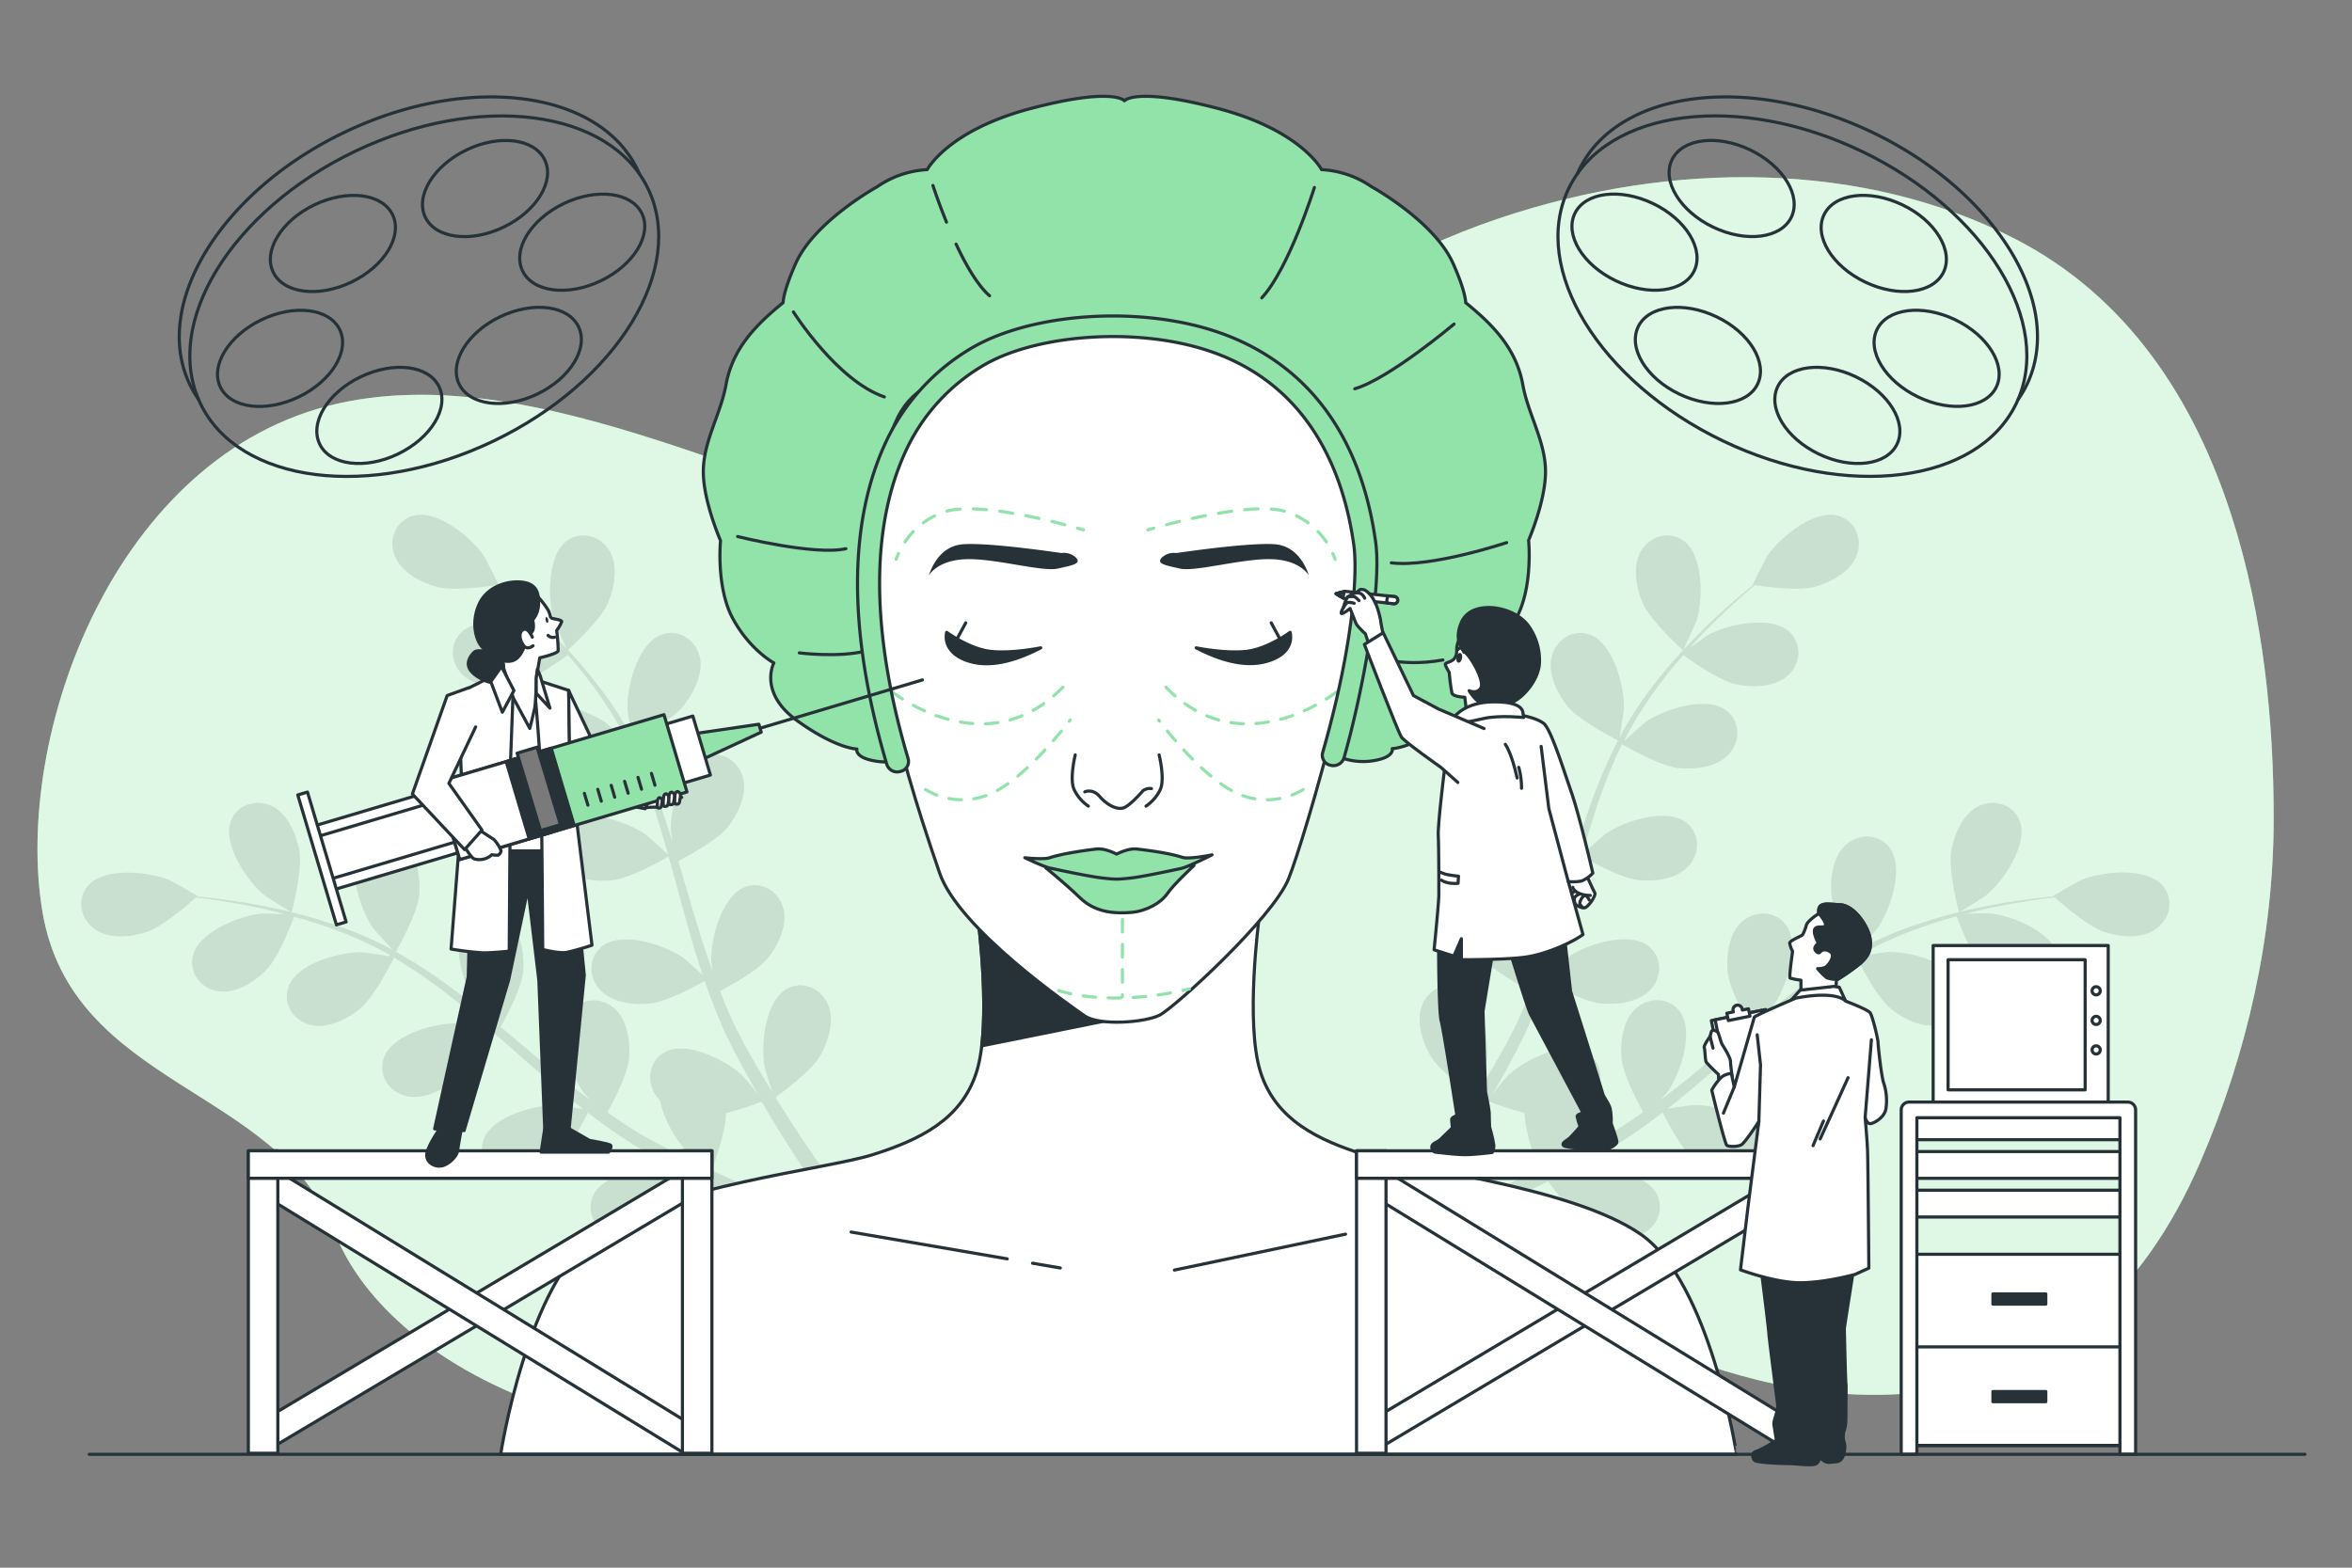 <svg xmlns="http://www.w3.org/2000/svg" viewBox="0 0 750 500"><rect x="0" y="0" width="750" height="500" fill="#808080" stroke="none"/><g id="background-simple"><path d="M711.76,165.07c-12-37.75-33.54-70.66-69.44-89-48-24.58-108.71-25.19-164.54-6.35-31.84,10.75-61.24,28.81-89.93,47.21-25.51,16.36-55.46,41.35-85,46.64-39.92,7.15-124-50.85-195.17-34.85s-103.5,106-94.16,162,75.35,56,93.06,102,98.37,85,207.93,59,166.61-41,219.73-20,129.31,27,167.35-61c15.22-35.23,23.36-72.61,23.43-109C725.11,229.73,721.57,195.8,711.76,165.07Z" style="fill:#92E3A9"></path><path d="M711.76,165.07c-12-37.75-33.54-70.66-69.44-89-48-24.58-108.71-25.19-164.54-6.35-31.84,10.75-61.24,28.81-89.93,47.21-25.51,16.36-55.46,41.35-85,46.64-39.92,7.15-124-50.85-195.17-34.85s-103.5,106-94.16,162,75.35,56,93.06,102,98.37,85,207.93,59,166.61-41,219.73-20,129.31,27,167.35-61c15.22-35.23,23.36-72.61,23.43-109C725.11,229.73,721.57,195.8,711.76,165.07Z" style="fill:#fff;opacity:0.7"></path></g><g id="Plants"><g style="opacity:0.1"><path d="M624.68,290.94c0,.14,8.18-5,8.65-5.42,5.51-4.46,13.54-16.31,10.68-23.72-2.06-5.34-8.31-7.08-13.2-4.6s-7.64,8.91-8.57,14.12C621.14,277.44,624.68,290.92,624.68,290.94Z"></path><path d="M523.86,192.39c2.46,5.71,12.85,15,12.85,15s4-8.71,4.24-9.3c2.13-6.75,2.29-21.07-4.18-25.67-4.66-3.32-10.84-1.33-13.55,3.44S521.76,187.52,523.86,192.39Z"></path><path d="M499.79,225.15c3.72,4.66,15.27,10.53,16.19,11a166.78,166.78,0,0,0-8.75,20.39c-1.46,4.06-2.8,8.2-4.09,12.36.3-2,.56-3.77.57-4,.28-7.08-3.35-20.94-10.81-23.66-5.37-2-10.8,1.58-12.16,6.9s1.68,11.62,5,15.76,13.1,9.39,15.69,10.73c-.48,1.61-1,3.2-1.45,4.8-2.27,7.7-4.5,15.39-6.92,22.87-.85,2.63-1.79,5.2-2.71,7.76.27-1.76.48-3.25.49-3.48.28-7.09-3.35-20.94-10.81-23.66-5.37-2-10.8,1.58-12.16,6.9s1.68,11.62,5,15.75S485,314.43,488.06,316c-1,2.6-2.06,5.21-3.17,7.68-.8,1.67-1.45,3.34-2.35,5s-1.7,3.26-2.53,4.87c-1.73,3-3.49,6.17-5.24,9.09-1.21,2-2.39,4-3.58,5.89.87-2.61,2.49-7.76,2.57-8.21,1.35-7-.14-21.2-7.1-25-5-2.75-10.92-.07-13.06,5s-.11,11.74,2.53,16.33c2.91,5.06,13,12.35,14.25,13.26-2,3.2-3.94,6.29-5.83,9.18-6.52,10-12.33,18.08-16.48,23.69l3.93,3.68.36-.51c4.07-5.76,9.78-14.07,16.16-24.33,2-3.24,4.12-6.75,6.24-10.36a105.13,105.13,0,0,0,11.41,3.69c0,6,4.05,16.86,4.58,18.26-3.41,1.58-6.75,3.08-9.92,4.44-11,4.75-20.28,8.29-26.83,10.68l4.31,4c6.36-2.51,14.76-6,24.43-10.41,3.48-1.59,7.16-3.35,10.92-5.2.88,1.25,8.11,11.41,13.14,14.37,4.57,2.67,11.13,4.81,16.31,2.66s7.8-8,5.09-13c-3.77-7-18-8.6-25-7.31-.41.08-4.78,1.4-7.52,2.28,1.53-.76,3-1.48,4.6-2.29,3.11-1.57,6.17-3.22,9.47-5l4.74-2.76c1.6-.89,3.18-2,4.79-3.05,3.68-2.44,7.3-5.09,10.88-7.84,1.38,2.73,6.43,12.33,10.56,15.68s10.27,6.45,15.71,5.11,8.92-6.72,7-12.1c-2.66-7.48-16.48-11.23-23.57-11-.44,0-5.51.74-8.28,1.2,2.14-1.68,4.28-3.33,6.39-5.09,6.09-5.08,12.1-10.41,18.12-15.71,1.84-1.62,3.7-3.21,5.55-4.81.48,1,6.23,12.51,10.85,16.27,4.11,3.34,10.28,6.45,15.72,5.11s8.92-6.72,7-12.11c-2.66-7.47-16.49-11.22-23.57-11-.53,0-7.82,1.07-9.66,1.43,4.07-3.53,8.17-7,12.35-10.27A166.29,166.29,0,0,1,592,305.27c.22.45,6.16,12.53,10.9,16.37,4.11,3.34,10.27,6.45,15.72,5.11s8.92-6.71,7-12.1c-2.67-7.48-16.49-11.22-23.57-11-.47,0-6,.82-8.65,1.26-.09-.23-.07-.19-.16-.43A121.59,121.59,0,0,1,613,295.63c3.73-1.35,7.37-2.43,10.94-3.39.88,2.36,5,13.11,8.88,17,3.72,3.77,9.51,7.54,15.06,6.81s9.61-5.7,8.29-11.26c-1.82-7.73-15.15-13-22.22-13.53-.38,0-4.32.09-7.19.22,1.62-.41,3.28-.87,4.83-1.23,5.85-1.39,11.28-2.29,16.1-3.06,2.75-.41,5.23-.73,7.57-1,2.07,1.87,10.5,9.3,15.66,11s11.91,2.31,16.51-.9,5.9-9.48,2.16-13.82c-5.18-6-19.42-4.52-25.95-1.76-.57.24-9,5-8.86,5.08l.13.11c-2.25.22-4.66.48-7.29.81-4.85.66-10.32,1.45-16.21,2.71a168.49,168.49,0,0,0-18.83,5,122.76,122.76,0,0,0-20.06,8.5l-.22.13c1.62-1.67,6-6.49,6.28-6.9,4.14-5.75,8.75-19.31,4-25.7-3.4-4.6-9.89-4.64-14-.95s-5,10.62-4.54,15.89c.53,5.95,6.93,17.21,7.44,18.1A167.46,167.46,0,0,0,573,315.65c-3.46,2.58-6.86,5.29-10.23,8.05,1.35-1.49,2.55-2.83,2.7-3,4.13-5.76,8.75-19.31,4-25.7-3.39-4.6-9.88-4.64-14-1s-5,10.61-4.54,15.88,5.74,15.07,7.17,17.62l-3.86,3.2c-6.14,5.17-12.24,10.35-18.38,15.25-2.17,1.73-4.36,3.35-6.55,5,1.2-1.32,2.2-2.45,2.33-2.63,4.14-5.76,8.75-19.31,4-25.7-3.4-4.6-9.88-4.64-14-.95s-5,10.61-4.54,15.88c.46,5.11,5.23,14.12,6.91,17.16-2.29,1.6-4.59,3.21-6.88,4.66-1.59.95-3,2-4.7,2.85l-4.8,2.66c-3.11,1.58-6.31,3.23-9.38,4.69-2.13,1-4.18,2-6.24,2.94,2.17-1.69,6.36-5.1,6.68-5.43a36.52,36.52,0,0,0,8.55-16.3,11.29,11.29,0,0,0,1.33-1.6c3.06-4.55,2.1-11-3-13.67-7-3.75-19.75,2.76-24.85,7.68-.3.29-3.22,3.8-5,6.05.86-1.48,1.71-2.91,2.58-4.45,1.73-3,3.37-6.1,5.14-9.4l2.43-4.92c.84-1.62,1.53-3.44,2.31-5.18,1.73-4.07,3.28-8.27,4.75-12.54,2.65,1.51,12.16,6.73,17.45,7.25s12.13-.29,15.93-4.41,3.74-10.52-.84-13.95c-6.35-4.77-19.94-.27-25.73,3.82-.36.26-4.19,3.66-6.25,5.57.86-2.58,1.74-5.14,2.53-7.77,2.28-7.6,4.35-15.36,6.45-23.1.64-2.37,1.31-4.72,2-7.08.94.55,12.11,7,18,7.59,5.26.51,12.12-.29,15.92-4.41s3.74-10.52-.83-14c-6.35-4.76-20-.26-25.74,3.83-.43.3-5.93,5.21-7.26,6.52,1.45-5.19,2.95-10.35,4.63-15.38a165.42,165.42,0,0,1,8-19.91c.43.26,12.05,7,18.13,7.65,5.27.51,12.12-.29,15.92-4.41s3.74-10.53-.83-14c-6.35-4.77-20-.27-25.73,3.82-.39.27-4.58,4-6.53,5.83L518,236a121.14,121.14,0,0,1,11.54-18.24c2.37-3.18,4.81-6.09,7.25-8.86,2,1.49,11.41,8.18,16.82,9.32,5.18,1.09,12.08,1,16.31-2.64s4.87-10.05.7-14c-5.78-5.44-19.79-2.46-26,1-.34.19-3.56,2.47-5.88,4.16,1.12-1.24,2.25-2.54,3.35-3.7,4.11-4.38,8.14-8.13,11.74-11.43,2.06-1.85,4-3.49,5.76-5,2.76.42,13.89,2,19.12.51s11.2-4.64,13.26-9.85-.3-11.17-5.81-12.72c-7.64-2.16-18.69,6.94-22.62,12.84-.34.51-4.73,9.1-4.59,9.13l.17,0c-1.76,1.42-3.62,3-5.63,4.7-3.68,3.22-7.8,6.9-12,11.2a167,167,0,0,0-13,14.53,123.2,123.2,0,0,0-12,18.15l-.11.24c.42-2.29,1.41-8.72,1.43-9.22.28-7.09-3.35-20.94-10.81-23.66-5.37-2-10.8,1.58-12.16,6.9S496.48,221,499.79,225.15Z"></path><path d="M523.86,192.39c2.46,5.71,12.85,15,12.85,15s4-8.71,4.24-9.3c2.13-6.75,2.29-21.07-4.18-25.67-4.66-3.32-10.84-1.33-13.55,3.44S521.76,187.52,523.86,192.39Z" style="opacity:0.3"></path><path d="M624.68,290.94c0,.14,8.18-5,8.65-5.42,5.51-4.46,13.54-16.31,10.68-23.72-2.06-5.34-8.31-7.08-13.2-4.6s-7.64,8.91-8.57,14.12C621.14,277.44,624.68,290.92,624.68,290.94Z" style="opacity:0.3"></path><path d="M499.79,225.15c3.72,4.66,15.27,10.53,16.19,11a166.78,166.78,0,0,0-8.75,20.39c-1.46,4.06-2.8,8.2-4.09,12.36.3-2,.56-3.77.57-4,.28-7.08-3.35-20.94-10.81-23.66-5.37-2-10.8,1.58-12.16,6.9s1.68,11.62,5,15.76,13.1,9.39,15.69,10.73c-.48,1.61-1,3.2-1.45,4.8-2.27,7.7-4.5,15.39-6.92,22.87-.85,2.63-1.79,5.2-2.71,7.76.27-1.76.48-3.25.49-3.48.28-7.09-3.35-20.94-10.81-23.66-5.37-2-10.8,1.58-12.16,6.9s1.68,11.62,5,15.75S485,314.43,488.06,316c-1,2.6-2.06,5.21-3.17,7.68-.8,1.67-1.45,3.34-2.35,5s-1.7,3.26-2.53,4.87c-1.73,3-3.49,6.17-5.24,9.09-1.21,2-2.39,4-3.58,5.89.87-2.61,2.49-7.76,2.57-8.21,1.35-7-.14-21.2-7.1-25-5-2.75-10.92-.07-13.06,5s-.11,11.74,2.53,16.33c2.91,5.06,13,12.35,14.25,13.26-2,3.2-3.94,6.29-5.83,9.18-6.52,10-12.33,18.08-16.48,23.69l3.93,3.68.36-.51c4.07-5.76,9.78-14.07,16.16-24.33,2-3.24,4.12-6.75,6.24-10.36a105.13,105.13,0,0,0,11.41,3.69c0,6,4.05,16.86,4.58,18.26-3.41,1.58-6.75,3.08-9.92,4.44-11,4.75-20.28,8.29-26.83,10.68l4.31,4c6.36-2.51,14.76-6,24.43-10.41,3.48-1.59,7.16-3.35,10.92-5.2.88,1.25,8.11,11.41,13.14,14.37,4.57,2.67,11.13,4.81,16.31,2.66s7.8-8,5.09-13c-3.77-7-18-8.6-25-7.31-.41.08-4.78,1.4-7.52,2.28,1.53-.76,3-1.48,4.6-2.29,3.11-1.57,6.17-3.22,9.47-5l4.74-2.76c1.6-.89,3.18-2,4.79-3.05,3.68-2.44,7.3-5.09,10.88-7.84,1.38,2.73,6.43,12.33,10.56,15.68s10.27,6.45,15.71,5.11,8.92-6.72,7-12.1c-2.66-7.48-16.48-11.23-23.57-11-.44,0-5.51.74-8.28,1.2,2.14-1.68,4.28-3.33,6.39-5.09,6.09-5.08,12.1-10.41,18.12-15.71,1.84-1.62,3.7-3.21,5.55-4.81.48,1,6.23,12.51,10.85,16.27,4.11,3.34,10.28,6.45,15.72,5.11s8.92-6.72,7-12.11c-2.66-7.47-16.49-11.22-23.57-11-.53,0-7.82,1.07-9.66,1.43,4.07-3.53,8.17-7,12.35-10.27A166.29,166.29,0,0,1,592,305.27c.22.45,6.16,12.53,10.9,16.37,4.11,3.34,10.27,6.45,15.72,5.11s8.92-6.71,7-12.1c-2.67-7.48-16.49-11.22-23.57-11-.47,0-6,.82-8.65,1.26-.09-.23-.07-.19-.16-.43A121.59,121.59,0,0,1,613,295.63c3.73-1.35,7.37-2.43,10.94-3.39.88,2.36,5,13.11,8.88,17,3.72,3.77,9.51,7.54,15.06,6.81s9.61-5.7,8.29-11.26c-1.82-7.73-15.15-13-22.22-13.53-.38,0-4.32.09-7.19.22,1.62-.41,3.28-.87,4.83-1.23,5.85-1.39,11.28-2.29,16.1-3.06,2.75-.41,5.23-.73,7.57-1,2.07,1.87,10.5,9.3,15.66,11s11.91,2.31,16.51-.9,5.9-9.48,2.16-13.82c-5.18-6-19.42-4.52-25.95-1.76-.57.24-9,5-8.86,5.08l.13.11c-2.25.22-4.66.48-7.29.81-4.85.66-10.32,1.45-16.21,2.71a168.49,168.49,0,0,0-18.83,5,122.76,122.76,0,0,0-20.06,8.5l-.22.13c1.62-1.67,6-6.49,6.28-6.9,4.14-5.75,8.75-19.31,4-25.7-3.4-4.6-9.89-4.64-14-.95s-5,10.62-4.54,15.89c.53,5.95,6.93,17.21,7.44,18.1A167.46,167.46,0,0,0,573,315.65c-3.46,2.58-6.86,5.29-10.23,8.05,1.35-1.49,2.55-2.83,2.7-3,4.13-5.76,8.75-19.31,4-25.7-3.39-4.6-9.88-4.64-14-1s-5,10.61-4.54,15.88,5.74,15.07,7.17,17.62l-3.86,3.2c-6.14,5.17-12.24,10.35-18.38,15.25-2.17,1.73-4.36,3.35-6.55,5,1.2-1.32,2.2-2.45,2.33-2.63,4.14-5.76,8.75-19.31,4-25.7-3.4-4.6-9.88-4.64-14-.95s-5,10.61-4.54,15.88c.46,5.11,5.23,14.12,6.91,17.16-2.29,1.6-4.59,3.21-6.88,4.66-1.59.95-3,2-4.7,2.85l-4.8,2.66c-3.11,1.58-6.31,3.23-9.38,4.69-2.13,1-4.18,2-6.24,2.94,2.17-1.69,6.36-5.1,6.68-5.43a36.52,36.52,0,0,0,8.55-16.3,11.29,11.29,0,0,0,1.33-1.6c3.06-4.55,2.1-11-3-13.67-7-3.75-19.75,2.76-24.85,7.68-.3.29-3.22,3.8-5,6.05.86-1.48,1.71-2.91,2.58-4.45,1.73-3,3.37-6.1,5.14-9.4l2.43-4.92c.84-1.62,1.53-3.44,2.31-5.18,1.73-4.07,3.28-8.27,4.75-12.54,2.65,1.51,12.16,6.73,17.45,7.25s12.13-.29,15.93-4.41,3.74-10.52-.84-13.95c-6.35-4.77-19.94-.27-25.73,3.82-.36.26-4.19,3.66-6.25,5.57.86-2.58,1.74-5.14,2.53-7.77,2.28-7.6,4.35-15.36,6.45-23.1.64-2.37,1.31-4.72,2-7.08.94.55,12.11,7,18,7.59,5.26.51,12.12-.29,15.92-4.41s3.74-10.52-.83-14c-6.35-4.76-20-.26-25.74,3.83-.43.3-5.93,5.21-7.26,6.52,1.45-5.19,2.95-10.35,4.63-15.38a165.42,165.42,0,0,1,8-19.91c.43.26,12.05,7,18.13,7.65,5.27.51,12.12-.29,15.92-4.41s3.74-10.53-.83-14c-6.35-4.77-20-.27-25.73,3.82-.39.27-4.58,4-6.53,5.83L518,236a121.14,121.14,0,0,1,11.54-18.24c2.37-3.18,4.81-6.09,7.25-8.86,2,1.49,11.41,8.18,16.82,9.32,5.18,1.09,12.08,1,16.31-2.64s4.87-10.05.7-14c-5.78-5.44-19.79-2.46-26,1-.34.19-3.56,2.47-5.88,4.16,1.12-1.24,2.25-2.54,3.35-3.7,4.11-4.38,8.14-8.13,11.74-11.43,2.06-1.85,4-3.49,5.76-5,2.76.42,13.89,2,19.12.51s11.2-4.64,13.26-9.85-.3-11.17-5.81-12.72c-7.64-2.16-18.69,6.94-22.62,12.84-.34.51-4.73,9.1-4.59,9.13l.17,0c-1.76,1.42-3.62,3-5.63,4.7-3.68,3.22-7.8,6.9-12,11.2a167,167,0,0,0-13,14.53,123.2,123.2,0,0,0-12,18.15l-.11.24c.42-2.29,1.41-8.72,1.43-9.22.28-7.09-3.35-20.94-10.81-23.66-5.37-2-10.8,1.58-12.16,6.9S496.48,221,499.79,225.15Z" style="opacity:0.3"></path></g><g style="opacity:0.1"><path d="M93,290.94c0,.14-8.18-5-8.65-5.42-5.51-4.46-13.54-16.31-10.68-23.72,2.06-5.34,8.31-7.08,13.2-4.6s7.64,8.91,8.57,14.12C96.53,277.44,93,290.92,93,290.94Z"></path><path d="M193.81,192.39c-2.46,5.71-12.85,15-12.85,15s-4.05-8.71-4.24-9.3c-2.13-6.75-2.29-21.07,4.18-25.67,4.66-3.32,10.84-1.33,13.55,3.44S195.91,187.52,193.81,192.39Z"></path><path d="M217.88,225.15c-3.73,4.66-15.27,10.53-16.19,11a166.78,166.78,0,0,1,8.75,20.39c1.46,4.06,2.8,8.2,4.09,12.36-.3-2-.56-3.77-.57-4-.28-7.08,3.35-20.94,10.81-23.66,5.37-2,10.8,1.58,12.16,6.9s-1.68,11.62-5,15.76-13.1,9.39-15.69,10.73c.48,1.61,1,3.2,1.45,4.8,2.27,7.7,4.5,15.39,6.92,22.87.85,2.63,1.79,5.2,2.71,7.76-.27-1.76-.48-3.25-.49-3.48-.28-7.09,3.35-20.94,10.81-23.66,5.37-2,10.8,1.58,12.16,6.9s-1.68,11.62-5,15.75-12.15,8.89-15.23,10.5c1,2.6,2.06,5.21,3.17,7.68.8,1.67,1.45,3.34,2.35,5s1.7,3.26,2.53,4.87c1.73,3,3.49,6.17,5.24,9.09,1.21,2,2.39,4,3.58,5.89-.88-2.61-2.49-7.76-2.57-8.21-1.35-7,.14-21.2,7.1-25,5-2.75,10.92-.07,13.06,5s.11,11.74-2.53,16.33c-2.91,5.06-13,12.35-14.25,13.26,2,3.2,3.94,6.29,5.83,9.18,6.52,10,12.33,18.08,16.48,23.69l-3.93,3.68-.36-.51c-4.07-5.76-9.78-14.07-16.16-24.33-2-3.24-4.12-6.75-6.24-10.36a105.13,105.13,0,0,1-11.41,3.69c0,6-4.05,16.86-4.58,18.26,3.41,1.58,6.75,3.08,9.92,4.44,11,4.75,20.28,8.29,26.83,10.68l-4.31,4c-6.36-2.51-14.76-6-24.43-10.41-3.48-1.59-7.16-3.35-10.92-5.2-.88,1.25-8.11,11.41-13.14,14.37-4.57,2.67-11.13,4.81-16.31,2.66s-7.8-8-5.09-13c3.77-7,18-8.6,25-7.31.41.08,4.78,1.4,7.52,2.28-1.53-.76-3-1.48-4.6-2.29-3.11-1.57-6.17-3.22-9.47-5l-4.74-2.76c-1.6-.89-3.18-2-4.79-3.05-3.68-2.44-7.3-5.09-10.88-7.84-1.38,2.73-6.43,12.33-10.56,15.68s-10.27,6.45-15.71,5.11-8.92-6.72-7-12.1c2.66-7.48,16.48-11.23,23.57-11,.44,0,5.51.74,8.28,1.2-2.14-1.68-4.28-3.33-6.39-5.09-6.09-5.08-12.1-10.41-18.12-15.71-1.84-1.62-3.7-3.21-5.55-4.81-.48,1-6.23,12.51-10.85,16.27-4.11,3.34-10.28,6.45-15.72,5.11s-8.92-6.72-7-12.11c2.66-7.47,16.48-11.22,23.57-11,.53,0,7.82,1.07,9.66,1.43-4.07-3.53-8.17-7-12.35-10.27a166.29,166.29,0,0,0-17.67-12.18c-.22.45-6.16,12.53-10.9,16.37-4.11,3.34-10.27,6.45-15.72,5.11s-8.92-6.71-7-12.1c2.67-7.48,16.49-11.22,23.57-11,.47,0,6,.82,8.65,1.26.09-.23.07-.19.15-.43a121.11,121.11,0,0,0-19.68-8.84c-3.73-1.35-7.37-2.43-10.94-3.39-.88,2.36-5,13.11-8.88,17-3.72,3.77-9.51,7.54-15.06,6.81s-9.61-5.7-8.29-11.26c1.82-7.73,15.15-13,22.22-13.53.38,0,4.32.09,7.19.22-1.62-.41-3.28-.87-4.83-1.23C80.27,288.9,74.84,288,70,287.23c-2.75-.41-5.24-.73-7.57-1-2.07,1.87-10.5,9.3-15.66,11s-11.91,2.31-16.51-.9-5.9-9.48-2.16-13.82c5.18-6,19.42-4.52,26-1.76.57.24,9,5,8.86,5.08l-.13.11c2.25.22,4.66.48,7.29.81,4.85.66,10.32,1.45,16.21,2.71a169.63,169.63,0,0,1,18.83,5,122.76,122.76,0,0,1,20.06,8.5l.22.13c-1.62-1.67-6-6.49-6.28-6.9-4.14-5.75-8.75-19.31-4-25.7,3.4-4.6,9.89-4.64,13.95-.95s5,10.62,4.54,15.89c-.53,5.95-6.93,17.21-7.44,18.1a167.46,167.46,0,0,1,18.55,12.18c3.46,2.58,6.86,5.29,10.23,8.05-1.35-1.49-2.55-2.83-2.7-3-4.13-5.76-8.75-19.31-4-25.7,3.39-4.6,9.88-4.64,13.95-1s5,10.61,4.54,15.88-5.74,15.07-7.17,17.62l3.86,3.2c6.14,5.17,12.24,10.35,18.38,15.25,2.17,1.73,4.36,3.35,6.55,5-1.2-1.32-2.2-2.45-2.33-2.63-4.14-5.76-8.75-19.31-4-25.7,3.4-4.6,9.88-4.64,13.95-.95s5,10.61,4.54,15.88c-.46,5.11-5.23,14.12-6.91,17.16,2.29,1.6,4.58,3.21,6.88,4.66,1.59.95,3.05,2,4.7,2.85l4.8,2.66c3.11,1.58,6.31,3.23,9.38,4.69,2.13,1,4.18,2,6.24,2.94-2.17-1.69-6.36-5.1-6.68-5.43a36.32,36.32,0,0,1-8.55-16.3,11.29,11.29,0,0,1-1.33-1.6c-3.06-4.55-2.1-11,3-13.67,7-3.75,19.75,2.76,24.85,7.68.3.29,3.21,3.8,5,6.05-.86-1.48-1.71-2.91-2.58-4.45-1.73-3-3.37-6.1-5.14-9.4l-2.43-4.92c-.84-1.62-1.53-3.44-2.31-5.18-1.73-4.07-3.28-8.27-4.75-12.54-2.66,1.51-12.16,6.73-17.45,7.25s-12.13-.29-15.93-4.41-3.74-10.52.84-13.95c6.35-4.77,19.94-.27,25.73,3.82.36.26,4.18,3.66,6.25,5.57-.86-2.58-1.74-5.14-2.53-7.77-2.28-7.6-4.35-15.36-6.45-23.1-.64-2.37-1.31-4.72-2-7.08-.93.55-12.1,7-18,7.59-5.27.51-12.12-.29-15.92-4.41s-3.74-10.52.83-14c6.35-4.76,19.95-.26,25.74,3.83.43.3,5.93,5.21,7.26,6.52-1.45-5.19-3-10.35-4.63-15.38a165.42,165.42,0,0,0-8-19.91c-.43.26-12.05,7-18.13,7.65-5.27.51-12.12-.29-15.92-4.41s-3.74-10.53.83-14c6.35-4.77,19.95-.27,25.73,3.82.39.27,4.58,4,6.53,5.83l.36-.28a121.14,121.14,0,0,0-11.54-18.24c-2.37-3.18-4.81-6.09-7.25-8.86-2,1.49-11.41,8.18-16.82,9.32-5.18,1.09-12.08,1-16.31-2.64s-4.87-10.05-.7-14c5.78-5.44,19.79-2.46,26,1,.34.19,3.56,2.47,5.88,4.16-1.12-1.24-2.25-2.54-3.35-3.7-4.11-4.38-8.14-8.13-11.74-11.43-2.06-1.85-4-3.49-5.76-5-2.76.42-13.89,2-19.12.51s-11.2-4.64-13.26-9.85.3-11.17,5.81-12.72c7.64-2.16,18.69,6.94,22.62,12.84.34.51,4.73,9.1,4.58,9.13l-.16,0c1.76,1.42,3.62,3,5.63,4.7,3.67,3.22,7.8,6.9,12,11.2a165.37,165.37,0,0,1,13,14.53,122.45,122.45,0,0,1,12.05,18.15l.11.24c-.42-2.29-1.41-8.72-1.43-9.22-.28-7.09,3.35-20.94,10.81-23.66,5.37-2,10.8,1.58,12.16,6.9S221.19,221,217.88,225.15Z"></path><path d="M193.81,192.39c-2.46,5.71-12.85,15-12.85,15s-4.05-8.71-4.24-9.3c-2.13-6.75-2.29-21.07,4.18-25.67,4.66-3.32,10.84-1.33,13.55,3.44S195.91,187.52,193.81,192.39Z" style="opacity:0.3"></path><path d="M93,290.94c0,.14-8.18-5-8.65-5.42-5.51-4.46-13.54-16.31-10.68-23.72,2.06-5.34,8.31-7.08,13.2-4.6s7.64,8.91,8.57,14.12C96.53,277.44,93,290.92,93,290.94Z" style="opacity:0.3"></path><path d="M217.88,225.15c-3.73,4.66-15.27,10.53-16.19,11a166.78,166.78,0,0,1,8.75,20.39c1.46,4.06,2.8,8.2,4.09,12.36-.3-2-.56-3.77-.57-4-.28-7.08,3.35-20.94,10.81-23.66,5.37-2,10.8,1.58,12.16,6.9s-1.68,11.62-5,15.76-13.1,9.39-15.69,10.73c.48,1.61,1,3.2,1.45,4.8,2.27,7.7,4.5,15.39,6.92,22.87.85,2.63,1.79,5.2,2.71,7.76-.27-1.76-.48-3.25-.49-3.48-.28-7.09,3.35-20.94,10.81-23.66,5.37-2,10.8,1.58,12.16,6.9s-1.68,11.62-5,15.75-12.15,8.89-15.23,10.5c1,2.6,2.06,5.21,3.17,7.68.8,1.67,1.45,3.34,2.35,5s1.7,3.26,2.53,4.87c1.73,3,3.49,6.17,5.24,9.09,1.21,2,2.39,4,3.58,5.89-.88-2.61-2.49-7.76-2.57-8.21-1.35-7,.14-21.2,7.1-25,5-2.75,10.92-.07,13.06,5s.11,11.74-2.53,16.33c-2.91,5.06-13,12.35-14.25,13.26,2,3.2,3.94,6.29,5.83,9.18,6.52,10,12.33,18.08,16.48,23.69l-3.93,3.68-.36-.51c-4.07-5.76-9.78-14.07-16.16-24.33-2-3.24-4.12-6.75-6.24-10.36a105.13,105.13,0,0,1-11.41,3.69c0,6-4.05,16.86-4.58,18.26,3.41,1.58,6.75,3.08,9.92,4.44,11,4.75,20.28,8.29,26.83,10.68l-4.31,4c-6.36-2.51-14.76-6-24.43-10.41-3.48-1.59-7.16-3.35-10.92-5.2-.88,1.25-8.11,11.41-13.14,14.37-4.57,2.67-11.13,4.81-16.31,2.66s-7.8-8-5.09-13c3.77-7,18-8.6,25-7.31.41.08,4.78,1.4,7.52,2.28-1.53-.76-3-1.48-4.6-2.29-3.11-1.57-6.17-3.22-9.47-5l-4.74-2.76c-1.6-.89-3.18-2-4.79-3.05-3.68-2.44-7.3-5.09-10.88-7.84-1.38,2.73-6.43,12.33-10.56,15.68s-10.27,6.45-15.71,5.11-8.92-6.72-7-12.1c2.66-7.48,16.48-11.23,23.57-11,.44,0,5.51.74,8.28,1.2-2.14-1.68-4.28-3.33-6.39-5.09-6.09-5.08-12.1-10.41-18.12-15.71-1.84-1.62-3.7-3.21-5.55-4.81-.48,1-6.23,12.51-10.85,16.27-4.11,3.34-10.28,6.45-15.72,5.11s-8.92-6.72-7-12.11c2.66-7.47,16.48-11.22,23.57-11,.53,0,7.82,1.07,9.66,1.43-4.07-3.53-8.17-7-12.35-10.27a166.29,166.29,0,0,0-17.67-12.18c-.22.45-6.16,12.53-10.9,16.37-4.11,3.34-10.27,6.45-15.72,5.11s-8.92-6.71-7-12.1c2.67-7.48,16.49-11.22,23.57-11,.47,0,6,.82,8.65,1.26.09-.23.07-.19.15-.43a121.11,121.11,0,0,0-19.68-8.84c-3.73-1.35-7.37-2.43-10.94-3.39-.88,2.36-5,13.11-8.88,17-3.72,3.77-9.51,7.54-15.06,6.81s-9.61-5.7-8.29-11.26c1.82-7.73,15.15-13,22.22-13.53.38,0,4.32.09,7.19.22-1.62-.41-3.28-.87-4.83-1.23C80.27,288.9,74.84,288,70,287.23c-2.75-.41-5.24-.73-7.57-1-2.07,1.87-10.5,9.3-15.66,11s-11.91,2.31-16.51-.9-5.9-9.48-2.16-13.82c5.18-6,19.42-4.52,26-1.76.57.24,9,5,8.86,5.08l-.13.11c2.25.22,4.66.48,7.29.81,4.85.66,10.32,1.45,16.21,2.71a169.63,169.63,0,0,1,18.83,5,122.76,122.76,0,0,1,20.06,8.5l.22.13c-1.62-1.67-6-6.49-6.28-6.9-4.14-5.75-8.75-19.31-4-25.7,3.4-4.6,9.89-4.64,13.95-.95s5,10.62,4.54,15.89c-.53,5.95-6.93,17.21-7.44,18.1a167.46,167.46,0,0,1,18.55,12.18c3.46,2.58,6.86,5.29,10.23,8.05-1.35-1.49-2.55-2.83-2.7-3-4.13-5.76-8.75-19.31-4-25.7,3.39-4.6,9.88-4.64,13.95-1s5,10.61,4.54,15.88-5.74,15.07-7.17,17.62l3.86,3.2c6.14,5.17,12.24,10.35,18.38,15.25,2.17,1.73,4.36,3.35,6.55,5-1.2-1.32-2.2-2.45-2.33-2.63-4.14-5.76-8.75-19.31-4-25.7,3.4-4.6,9.88-4.64,13.95-.95s5,10.61,4.54,15.88c-.46,5.11-5.23,14.12-6.91,17.16,2.29,1.6,4.58,3.21,6.88,4.66,1.59.95,3.05,2,4.7,2.85l4.8,2.66c3.11,1.58,6.31,3.23,9.38,4.69,2.13,1,4.18,2,6.24,2.94-2.17-1.69-6.36-5.1-6.68-5.43a36.32,36.32,0,0,1-8.55-16.3,11.29,11.29,0,0,1-1.33-1.6c-3.06-4.55-2.1-11,3-13.67,7-3.75,19.75,2.76,24.85,7.68.3.29,3.21,3.8,5,6.05-.86-1.48-1.71-2.91-2.58-4.45-1.73-3-3.37-6.1-5.14-9.4l-2.43-4.92c-.84-1.62-1.53-3.44-2.31-5.18-1.73-4.07-3.28-8.27-4.75-12.54-2.66,1.51-12.16,6.73-17.45,7.25s-12.13-.29-15.93-4.41-3.74-10.52.84-13.95c6.35-4.77,19.94-.27,25.73,3.82.36.26,4.18,3.66,6.25,5.57-.86-2.58-1.74-5.14-2.53-7.77-2.28-7.6-4.35-15.36-6.45-23.1-.64-2.37-1.31-4.72-2-7.08-.93.55-12.1,7-18,7.59-5.27.51-12.12-.29-15.92-4.41s-3.74-10.52.83-14c6.35-4.76,19.95-.26,25.74,3.83.43.3,5.93,5.21,7.26,6.52-1.45-5.19-3-10.35-4.63-15.38a165.42,165.42,0,0,0-8-19.91c-.43.26-12.05,7-18.13,7.65-5.27.51-12.12-.29-15.92-4.41s-3.74-10.53.83-14c6.35-4.77,19.95-.27,25.73,3.82.39.27,4.58,4,6.53,5.83l.36-.28a121.14,121.14,0,0,0-11.54-18.24c-2.37-3.18-4.81-6.09-7.25-8.86-2,1.49-11.41,8.18-16.82,9.32-5.18,1.09-12.08,1-16.31-2.64s-4.87-10.05-.7-14c5.78-5.44,19.79-2.46,26,1,.34.19,3.56,2.47,5.88,4.16-1.12-1.24-2.25-2.54-3.35-3.7-4.11-4.38-8.14-8.13-11.74-11.43-2.06-1.85-4-3.49-5.76-5-2.76.42-13.89,2-19.12.51s-11.2-4.64-13.26-9.85.3-11.17,5.81-12.72c7.64-2.16,18.69,6.94,22.62,12.84.34.51,4.73,9.1,4.58,9.13l-.16,0c1.76,1.42,3.62,3,5.63,4.7,3.67,3.22,7.8,6.9,12,11.2a165.37,165.37,0,0,1,13,14.53,122.45,122.45,0,0,1,12.05,18.15l.11.24c-.42-2.29-1.41-8.72-1.43-9.22-.28-7.09,3.35-20.94,10.81-23.66,5.37-2,10.8,1.58,12.16,6.9S221.19,221,217.88,225.15Z" style="opacity:0.3"></path></g></g><g id="Device"><rect x="616.44" y="301.57" width="55.82" height="50.53" style="fill:#fff;stroke:#263238;stroke-linecap:round;stroke-linejoin:round"></rect><rect x="621.2" y="306.09" width="43.71" height="41.5" style="fill:#fff;stroke:#263238;stroke-linecap:round;stroke-linejoin:round"></rect><path d="M669.72,316a1.3,1.3,0,1,1-1.3-1.29A1.3,1.3,0,0,1,669.72,316Z" style="fill:#fff;stroke:#263238;stroke-linecap:round;stroke-linejoin:round"></path><path d="M669.72,325.45a1.3,1.3,0,1,1-1.3-1.3A1.3,1.3,0,0,1,669.72,325.45Z" style="fill:#fff;stroke:#263238;stroke-linecap:round;stroke-linejoin:round"></path><path d="M669.72,334.85a1.3,1.3,0,1,1-1.3-1.29A1.3,1.3,0,0,1,669.72,334.85Z" style="fill:#fff;stroke:#263238;stroke-linecap:round;stroke-linejoin:round"></path><rect x="610.91" y="400.04" width="66.04" height="60.97" style="fill:#fff;stroke:#263238;stroke-linecap:round;stroke-linejoin:round"></rect><rect x="610.91" y="354.96" width="66.04" height="8.54" style="fill:#fff;stroke:#263238;stroke-linecap:round;stroke-linejoin:round"></rect><rect x="610.91" y="367.28" width="66.04" height="8.54" style="fill:#fff;stroke:#263238;stroke-linecap:round;stroke-linejoin:round"></rect><rect x="610.91" y="379.61" width="66.04" height="8.54" style="fill:#fff;stroke:#263238;stroke-linecap:round;stroke-linejoin:round"></rect><rect x="610.91" y="429.59" width="66.04" height="31.42" style="fill:#fff;stroke:#263238;stroke-linecap:round;stroke-linejoin:round"></rect><rect x="635.5" y="412.69" width="16.86" height="3.24" style="fill:#263238;stroke:#263238;stroke-linecap:round;stroke-linejoin:round"></rect><rect x="635.5" y="443.82" width="16.86" height="3.24" style="fill:#263238;stroke:#263238;stroke-linecap:round;stroke-linejoin:round"></rect><path d="M611.08,463.83a2.34,2.34,0,0,0,.17-.88V356.49H676V463.6a1.64,1.64,0,0,0,0,.23h5a1.6,1.6,0,0,0,0-.23V354a2.5,2.5,0,0,0-2.5-2.5H608.75a2.5,2.5,0,0,0-2.5,2.5V463a2.55,2.55,0,0,0,.17.88Z" style="fill:#fff;stroke:#263238;stroke-linecap:round;stroke-linejoin:round"></path></g><g id="Spotlights"><path d="M643.57,127.35a32,32,0,0,0,2.76-4.7c12.23-25.5-9.81-61.51-49.23-80.42s-81.3-13.58-93.53,11.92c-.21.44-.41.87-.6,1.32" style="fill:none;stroke:#263238;stroke-linecap:round;stroke-linejoin:round"></path><ellipse cx="571.58" cy="94.46" rx="51.21" ry="79.17" transform="translate(239.15 568.93) rotate(-64.37)" style="fill:none;stroke:#263238;stroke-linecap:round;stroke-linejoin:round"></ellipse><ellipse cx="552.2" cy="60.13" rx="13.66" ry="21.12" transform="translate(259.11 531.98) rotate(-64.37)" style="fill:none;stroke:#263238;stroke-linecap:round;stroke-linejoin:round"></ellipse><path d="M560.46,122.49c-3.26,6.8-14.43,8.23-25,3.18S519.12,111,522.38,104.22s14.44-8.22,25-3.18S563.73,115.69,560.46,122.49Z" style="fill:none;stroke:#263238;stroke-linecap:round;stroke-linejoin:round"></path><path d="M619.76,86.78c-3.27,6.8-14.44,8.23-25,3.18s-16.4-14.65-13.13-21.45,14.43-8.23,25-3.18S623,80,619.76,86.78Z" style="fill:none;stroke:#263238;stroke-linecap:round;stroke-linejoin:round"></path><path d="M604.93,141.63c-3.26,6.8-14.43,8.22-24.95,3.18s-16.39-14.65-13.13-21.46,14.43-8.22,24.95-3.17S608.19,134.82,604.93,141.63Z" style="fill:none;stroke:#263238;stroke-linecap:round;stroke-linejoin:round"></path><path d="M540.25,86.37c-3.27,6.81-14.44,8.23-25,3.18S498.9,74.91,502.17,68.1s14.43-8.22,24.95-3.18S543.51,79.57,540.25,86.37Z" style="fill:none;stroke:#263238;stroke-linecap:round;stroke-linejoin:round"></path><ellipse cx="617.56" cy="114.3" rx="13.66" ry="21.12" transform="translate(247.36 621.64) rotate(-64.37)" style="fill:none;stroke:#263238;stroke-linecap:round;stroke-linejoin:round"></ellipse><path d="M63.3,127.35a32,32,0,0,1-2.76-4.7c-12.23-25.5,9.81-61.51,49.23-80.42s81.3-13.58,93.53,11.92c.21.44.41.87.6,1.32" style="fill:none;stroke:#263238;stroke-linecap:round;stroke-linejoin:round"></path><ellipse cx="135.29" cy="94.46" rx="79.17" ry="51.21" transform="translate(-27.55 67.82) rotate(-25.63)" style="fill:none;stroke:#263238;stroke-linecap:round;stroke-linejoin:round"></ellipse><ellipse cx="154.66" cy="60.13" rx="21.12" ry="13.66" transform="translate(-10.79 72.82) rotate(-25.63)" style="fill:none;stroke:#263238;stroke-linecap:round;stroke-linejoin:round"></ellipse><path d="M146.4,122.49c3.27,6.8,14.44,8.23,24.95,3.18s16.4-14.65,13.13-21.45S170.05,96,159.53,101,143.14,115.69,146.4,122.49Z" style="fill:none;stroke:#263238;stroke-linecap:round;stroke-linejoin:round"></path><ellipse cx="106.15" cy="77.65" rx="21.12" ry="13.66" transform="translate(-23.14 53.56) rotate(-25.63)" style="fill:none;stroke:#263238;stroke-linecap:round;stroke-linejoin:round"></ellipse><path d="M101.94,141.63c3.26,6.8,14.43,8.22,24.94,3.18s16.4-14.65,13.14-21.46-14.44-8.22-25-3.17S98.67,134.82,101.94,141.63Z" style="fill:none;stroke:#263238;stroke-linecap:round;stroke-linejoin:round"></path><ellipse cx="185.66" cy="77.24" rx="21.12" ry="13.66" transform="translate(-15.14 87.92) rotate(-25.63)" style="fill:none;stroke:#263238;stroke-linecap:round;stroke-linejoin:round"></ellipse><ellipse cx="89.31" cy="114.3" rx="21.12" ry="13.66" transform="translate(-40.66 49.88) rotate(-25.63)" style="fill:none;stroke:#263238;stroke-linecap:round;stroke-linejoin:round"></ellipse></g><g id="character-2"><path d="M523,393.52c-22.21-15.16-73.49-20.63-88-25.26s-28.26-10.95-33.11-26.53-.4-48.84-.4-48.84l-44.82,9.26-44.82-9.26s4.44,33.26-.4,48.84-18.58,21.9-33.11,26.53-65.82,10.1-88,25.26-30.69,70.31-30.69,70.31h394.1S545.25,408.68,523,393.52Z" style="fill:#fff;stroke:#263238;stroke-linecap:round;stroke-linejoin:round"></path><path d="M357.29,324.64l8.77-12.53L346.41,300l-34.55-7.14s3.19,23.93,1.2,40.7Z" style="fill:#263238;stroke:#263238;stroke-linecap:round;stroke-linejoin:round"></path><line x1="329.26" y1="402.89" x2="338.11" y2="404.41" style="fill:none;stroke:#263238;stroke-linecap:round;stroke-linejoin:round"></line><line x1="271.4" y1="392.95" x2="321.18" y2="401.5" style="fill:none;stroke:#263238;stroke-linecap:round;stroke-linejoin:round"></line><line x1="429.07" y1="393.62" x2="374.49" y2="405.08" style="fill:none;stroke:#263238;stroke-linecap:round;stroke-linejoin:round"></line><path d="M492.83,150.43c0-9.64-5.54-18.27-7.23-27.69-2.07-11.46-9.34-19-18.23-26.21,0,0,.12-3.25-4-12.48-6-13.48-25.95-24.46-25.95-24.46a31,31,0,0,0-16-5.49S415,41.62,388.51,34.63s-29.95-2.49-29.95-2.49-3.49-4.49-29.94,2.49S295.67,54.1,295.67,54.1a31,31,0,0,0-16,5.49s-20,11-25.95,24.46c-4.11,9.23-4,12.48-4,12.48-8.88,7.22-16.15,14.75-18.22,26.21-1.7,9.42-7.23,18-7.23,27.69,0,9.49,5.49,22,5.49,22s-1.5,15,4,25,13,14,13,14-5,9.48,7.49,18.46,19,9,19,9-1,3,7,4a20.92,20.92,0,0,0,14-3.49s-17.47-62.39-.5-91.34S335.11,107,344.09,106a145,145,0,0,1,14.47-1s5.49,0,14.48,1,33.44,13,50.41,41.93-.5,91.34-.5,91.34a20.92,20.92,0,0,0,14,3.49c8-1,7-4,7-4s6.48,0,19-9,7.49-18.46,7.49-18.46,7.49-4,13-14,4-25,4-25S492.83,159.92,492.83,150.43Z" style="fill:#92E3A9;stroke:#263238;stroke-linecap:round;stroke-linejoin:round"></path><path d="M254.89,208.23s12.58,1.62,21.29-.64" style="fill:none;stroke:#263238;stroke-linecap:round;stroke-linejoin:round"></path><path d="M235.2,171.12s24.53,6.14,34.53,3.88" style="fill:none;stroke:#263238;stroke-linecap:round;stroke-linejoin:round"></path><path d="M253,99.49s13.88,21.94,29,27.1" style="fill:none;stroke:#263238;stroke-linecap:round;stroke-linejoin:round"></path><path d="M304.87,77.86c3.07,6.57,6.82,13.14,10.68,16.47" style="fill:none;stroke:#263238;stroke-linecap:round;stroke-linejoin:round"></path><path d="M297.48,59.15s1.67,5.19,4.33,11.7" style="fill:none;stroke:#263238;stroke-linecap:round;stroke-linejoin:round"></path><path d="M419.13,59.8S411.07,85.61,402.35,95" style="fill:none;stroke:#263238;stroke-linecap:round;stroke-linejoin:round"></path><path d="M463.66,103.36S443,120.79,432,124" style="fill:none;stroke:#263238;stroke-linecap:round;stroke-linejoin:round"></path><path d="M480.44,173.06s-24.2,8.07-36.78,6.45" style="fill:none;stroke:#263238;stroke-linecap:round;stroke-linejoin:round"></path><path d="M436.56,208.88s9.36,4.19,23.55,1.61" style="fill:none;stroke:#263238;stroke-linecap:round;stroke-linejoin:round"></path><path d="M285.35,135.14c-16,38.08-2.66,90.88,8.73,126.67,1.77,5.58,3.65,11.11,5.55,16.65,6.07,17.76,41.54,42.26,46.22,45.53s19.21,2.14,23.89-.2,36-30.84,41.13-43.46,27.42-88.72,24.3-112.65c-5.61-43-27.57-52.95-51.88-60.43s-55.62-4.21-72.45,7C298.64,122.39,290.49,122.94,285.35,135.14Z" style="fill:#fff;stroke:#263238;stroke-linecap:round;stroke-linejoin:round"></path><line x1="307.95" y1="198.65" x2="305.29" y2="203.58" style="fill:none;stroke:#263238;stroke-linecap:round;stroke-linejoin:round"></line><path d="M331.87,206.62s-9.12,1.9-15.95,1.14-14.05-6.07-14.05-6.07-1.51,5.31,4.94,8.35S321.62,211.94,331.87,206.62Z" style="fill:#263238;stroke:#263238;stroke-linecap:round;stroke-linejoin:round"></path><line x1="405.36" y1="198.65" x2="408.02" y2="203.58" style="fill:none;stroke:#263238;stroke-linecap:round;stroke-linejoin:round"></line><path d="M381.44,206.62s9.11,1.9,15.95,1.14,14-6.07,14-6.07S413,207,406.5,210,391.69,211.94,381.44,206.62Z" style="fill:#263238;stroke:#263238;stroke-linecap:round;stroke-linejoin:round"></path><path d="M342.87,240.79s-1.89,7.59-.37,11a13.24,13.24,0,0,0,4.55,5.31" style="fill:none;stroke:#263238;stroke-linecap:round;stroke-linejoin:round"></path><path d="M369.62,240.79s1.9,7.59.38,11a13.31,13.31,0,0,1-4.56,5.31" style="fill:none;stroke:#263238;stroke-linecap:round;stroke-linejoin:round"></path><path d="M345.91,252.56s2.49-1.18,4.77,1.48,5.75,4.59,8,3.45,5.8-5.31,5.8-5.31a3.7,3.7,0,0,1,2.7-.66" style="fill:none;stroke:#263238;stroke-linecap:round;stroke-linejoin:round"></path><path d="M333.46,276.77s6,4.82,11,9.64,11.48,5,16.3,4.59,9.41-3,11.48-6,8.49-8.95,8.49-8.95Z" style="fill:#92E3A9;stroke:#263238;stroke-linecap:round;stroke-linejoin:round"></path><path d="M386.49,272.64s-7.27,1.51-9.47.8c-4.49-1.46-11.76-2.33-14.4-2.64-2.2-.26-4.74.71-6.55,1.61-1.81-.9-4.35-1.87-6.55-1.61-2.72.32-10.37,1.32-14.82,2.77-2,.65-7.9,0-7.9,0s5.91,2.83,7.9,3.26c4.55,1,12.62,2.69,16.57,3.17,1,.12,1.78.2,2.52.26a21.72,21.72,0,0,0,4.56,0c.74-.06,1.57-.14,2.53-.26,3.7-.45,11-2,15.69-3C379,276.47,386.49,272.64,386.49,272.64Z" style="fill:#92E3A9;stroke:#263238;stroke-linecap:round;stroke-linejoin:round"></path><path d="M338.47,176.39s-23.35-3.5-31.59-2.79-10.66,9.92-10.66,9.92,2.58-4.84,11.77-5.17,24.32,4.11,29.29,3,7.6-1.58,5.82-3.5A5.58,5.58,0,0,0,338.47,176.39Z" style="fill:#263238"></path><path d="M375.11,176.39s23.34-3.5,31.58-2.79,10.66,9.92,10.66,9.92-2.58-4.84-11.77-5.17-24.32,4.11-29.29,3-7.6-1.58-5.82-3.5A5.59,5.59,0,0,1,375.11,176.39Z" style="fill:#263238"></path><path d="M345.53,169l-1.92-.56" style="fill:none;stroke:#92E3A9;stroke-linecap:round;stroke-linejoin:round"></path><path d="M339.53,167.34c-9.68-2.53-28.56-6.8-37.55-4.32a24.19,24.19,0,0,0-14.48,11.64" style="fill:none;stroke:#92E3A9;stroke-linecap:round;stroke-linejoin:round;stroke-dasharray:4.234,4.234"></path><path d="M286.52,176.54a17.14,17.14,0,0,0-.76,1.85" style="fill:none;stroke:#92E3A9;stroke-linecap:round;stroke-linejoin:round"></path><path d="M366,169l1.92-.56" style="fill:none;stroke:#92E3A9;stroke-linecap:round;stroke-linejoin:round"></path><path d="M372,167.34c9.68-2.53,28.57-6.8,37.55-4.32a24.18,24.18,0,0,1,14.49,11.64" style="fill:none;stroke:#92E3A9;stroke-linecap:round;stroke-linejoin:round;stroke-dasharray:4.234,4.234"></path><path d="M425,176.54a18.13,18.13,0,0,1,.75,1.85" style="fill:none;stroke:#92E3A9;stroke-linecap:round;stroke-linejoin:round"></path><path d="M284.48,220.66s30.31,24.33,55.07-2.14" style="fill:none;stroke:#92E3A9;stroke-linecap:round;stroke-linejoin:round;stroke-dasharray:4"></path><path d="M295.15,251.82a22.6,22.6,0,0,0,20.92,1.28c11.53-5.12,25.19-23.48,25.19-23.48" style="fill:none;stroke:#92E3A9;stroke-linecap:round;stroke-linejoin:round;stroke-dasharray:4"></path><path d="M426.22,220.66s-30.31,24.33-55.07-2.14" style="fill:none;stroke:#92E3A9;stroke-linecap:round;stroke-linejoin:round;stroke-dasharray:4"></path><path d="M415.55,251.82a22.59,22.59,0,0,1-20.92,1.28c-11.53-5.12-25.19-23.48-25.19-23.48" style="fill:none;stroke:#92E3A9;stroke-linecap:round;stroke-linejoin:round;stroke-dasharray:4"></path><path d="M337.57,315.93s15.68,5.67,41.69-.49" style="fill:none;stroke:#92E3A9;stroke-linecap:round;stroke-linejoin:round;stroke-dasharray:4"></path><line x1="357.91" y1="293.24" x2="357.91" y2="317.89" style="fill:none;stroke:#92E3A9;stroke-linecap:round;stroke-linejoin:round;stroke-dasharray:4"></line><path d="M286.17,246.2a3.48,3.48,0,0,1-3.39-2.4c-12.91-43.74-11.76-77.52-.67-102a68.26,68.26,0,0,1,26.78-30.23c17.94-11.09,50.37-14.06,75.44-6.91,21.26,6.08,48,22.83,54.33,68.19,2.13,15.16-4.59,49.68-10.1,68.9a3.55,3.55,0,0,1-4.3,2.32,3.25,3.25,0,0,1-2.5-4c9.15-31.92,11.37-56.11,9.92-66.38-3.25-23.13-14.46-52.8-49.42-62.78-22.87-6.54-53.38-3.85-69.47,6.1a61.57,61.57,0,0,0-24.19,27.33c-10.46,23-11.51,55.43,1,97.7a3.23,3.23,0,0,1-2.46,4A3.71,3.71,0,0,1,286.17,246.2Z" style="fill:#92E3A9;stroke:#263238;stroke-linecap:round;stroke-linejoin:round"></path></g><g id="character-3"><rect x="500.89" y="336.62" width="8.97" height="162.05" transform="translate(605.53 -230.27) rotate(59.22)" style="fill:#fff;stroke:#263238;stroke-linecap:round;stroke-linejoin:round"></rect><rect x="500.89" y="336.62" width="8.97" height="162.05" transform="translate(1125.64 205.28) rotate(121.53)" style="fill:#fff;stroke:#263238;stroke-linecap:round;stroke-linejoin:round"></rect><rect x="432.57" y="367.04" width="9.4" height="96.46" style="fill:#fff;stroke:#263238;stroke-linecap:round;stroke-linejoin:round"></rect><rect x="570.99" y="367.04" width="9.4" height="96.46" style="fill:#fff;stroke:#263238;stroke-linecap:round;stroke-linejoin:round"></rect><rect x="432.57" y="367.04" width="147.82" height="8.77" style="fill:#fff;stroke:#263238;stroke-linecap:round;stroke-linejoin:round"></rect><path d="M505.63,278.57s2.4,5.3,2.91,6.18-2.15,4.68-3.29,4.8-2.9-1-4.16-1.89-2.78-7-2.4-8S505.63,278.57,505.63,278.57Z" style="fill:#fff;stroke:#263238;stroke-linecap:round;stroke-linejoin:round"></path><path d="M501.55,283s-.05.66,1.43,1.65a8.74,8.74,0,0,0,4.13.94" style="fill:none;stroke:#263238;stroke-linecap:round;stroke-linejoin:round"></path><path d="M506.78,287.07s-.61-1.43-1.38-1.43-1.65,1.82-1.65,2.42.94,1.38.94,1.38" style="fill:none;stroke:#263238;stroke-linecap:round;stroke-linejoin:round"></path><path d="M503.7,285.15s-1.43.49-1.65,1.37a3.1,3.1,0,0,0,.38,1.93" style="fill:none;stroke:#263238;stroke-linecap:round;stroke-linejoin:round"></path><path d="M502.32,284.27a2.31,2.31,0,0,0-1.7,2.31" style="fill:none;stroke:#263238;stroke-linecap:round;stroke-linejoin:round"></path><path d="M458.73,300.19s0,22.36.85,25.44,5,30.17,5,30.17-1.67.6-1.67,1.19.24,2.73.24,2.73-2.25,2.14-3.56,3.45-2.73,1.3-3,2.49a1.73,1.73,0,0,0,.95,1.78s6.53.83,9.62.83,8.67-.71,8.67-.71a4.33,4.33,0,0,0,.48-2.49,44.58,44.58,0,0,0-1.31-5.59s-.12-3-.12-4.27-1.19-7-1.19-7l-.8-25.69L476.27,302l5,.67s5.83,19,6.78,20.81L504.83,355s-1.9.36-1.9,1.07a18.15,18.15,0,0,0,.95,3.21,49.43,49.43,0,0,1-3.32,3.68c-1.07.95-2.62,1.54-2,2.38s10.33,1.3,12.35,1.3,4.4-1.42,4.63-2.26-1.78-5.82-1.78-6.17a19.45,19.45,0,0,0-.35-4.75c-.48-1.67-2.14-3.68-2.38-4.75s-10.22-32.55-10.22-32.55l-2-18.07-.35-2.14s-23.05,2-28.27,1.3-10.93-1.9-10.93-1.9Z" style="fill:#263238;stroke:#263238;stroke-linecap:round;stroke-linejoin:round"></path><path d="M460.93,242.87s-2.49,19.86-2.3,23.58.19,16.24.19,18.82-1.52,17.66-1.52,17.66l6.3,2L466,299.4v6.68s14.23.1,20.72-.86,14.71-4.67,18.05-7.16l-4.68-16.9a14,14,0,0,0,4.3-.19,10.74,10.74,0,0,0,3.53-2.48s-4.11-17.86-6.78-25.6-6.59-20.34-8.88-22.15-7.07-2.58-7.07-2.58-11.08-2.1-20.43,2.1C464.75,230.26,462,232.74,460.93,242.87Z" style="fill:#fff;stroke:#263238;stroke-linecap:round;stroke-linejoin:round"></path><path d="M465.6,203.43a7.67,7.67,0,0,0-1.05,3c-.09,1.53.1,2.2-.66,3.44s-2.87,1.43-3,1.91,1.24,2.67,1.24,2.67a63.76,63.76,0,0,0,.86,6.59c.38,1.24,4.1,1.34,4.1,1.34l.58,4.77a39.15,39.15,0,0,1,9-2.48c4.2-.48,4.78-.48,4.78-.48s-1.82-4.87-1.63-8,1.34-10.6-1.05-14.7S469.71,197.89,465.6,203.43Z" style="fill:#fff;stroke:#263238;stroke-linecap:round;stroke-linejoin:round"></path><path d="M465.71,209.87c-.11.58-.37,1-.58,1s-.29-.54-.18-1.12.36-1,.57-1S465.82,209.29,465.71,209.87Z" style="fill:#fff;stroke:#263238;stroke-linecap:round;stroke-linejoin:round"></path><path d="M465,207.09s.9-1.49,1.81.91" style="fill:#fff;stroke:#263238;stroke-linecap:round;stroke-linejoin:round"></path><path d="M470,194.62A7.5,7.5,0,0,0,465.8,199c-1.53,3.92-.77,7.07,1.52,9.17s6.12,9.26,4.87,11.27-3.72.86-3.72.86,2.67,4.58,6.11,5a13.69,13.69,0,0,0,9.17-2.19c2.67-1.72,7.07-6.69,7.16-12a18.88,18.88,0,0,0-3.65-11.68C483.74,194.75,475.46,192.38,470,194.62Z" style="fill:#263238;stroke:#263238;stroke-linecap:round;stroke-linejoin:round"></path><path d="M464,228.35s3.34-4.3,11.75-4.49,9.64,2.2,9.83,3.15.29,1.82.29,1.82-7.74-.77-12.51.28-6.4,1.34-6.4,1.34Z" style="fill:#fff;stroke:#263238;stroke-linecap:round;stroke-linejoin:round"></path><path d="M428.83,188.59l15.87,1.69a1.14,1.14,0,0,1,1,1.26h0a1.15,1.15,0,0,1-1.26,1l-16-1.7-2.39-1.49Z" style="fill:#fff;stroke:#263238;stroke-linecap:round;stroke-linejoin:round"></path><polygon points="428.63 188.64 426.05 189.36 428.24 190.73 428.63 188.64" style="fill:none;stroke:#263238;stroke-linecap:round;stroke-linejoin:round"></polygon><polygon points="427.63 188.92 426.05 189.36 427.42 190.22 427.63 188.92" style="fill:none;stroke:#263238;stroke-linecap:round;stroke-linejoin:round"></polygon><path d="M444.7,190.28l-2.08-.22a4.13,4.13,0,0,0-.39,1.76,3.91,3.91,0,0,0,0,.49l2.2.24a1.15,1.15,0,0,0,1.26-1A1.14,1.14,0,0,0,444.7,190.28Z" style="fill:#fff;stroke:#263238;stroke-linecap:round;stroke-linejoin:round"></path><path d="M441.12,202.56s-.77-3.62-.9-4.85a31.37,31.37,0,0,0-1.17-4.27,22.09,22.09,0,0,0-1.42-2.85c-.63-.91-1.94-2.39-2.85-2.52s-1-.13-1.36.19-1.1.85-1.1.85a8.3,8.3,0,0,0-2.58,1.29,10.62,10.62,0,0,0-1.3,3.23c0,.2-1,1.56-.71,2s2.78-1.56,2.78-1.56,1.49,3.76,1.88,4.73,3,3.36,3,3.36l1.48,4.46Z" style="fill:#fff;stroke:#263238;stroke-linecap:round;stroke-linejoin:round"></path><path d="M432.32,189.11a3.24,3.24,0,0,1,1.69.25,3.42,3.42,0,0,1,1.16,1.43" style="fill:none;stroke:#263238;stroke-linecap:round;stroke-linejoin:round"></path><path d="M429.74,190.4a5.93,5.93,0,0,1,2.2-.07,8.17,8.17,0,0,1,1.42,1.23" style="fill:none;stroke:#263238;stroke-linecap:round;stroke-linejoin:round"></path><path d="M428.44,193.63s.84-1.35,1.36-1.48a5.7,5.7,0,0,1,2,.26" style="fill:none;stroke:#263238;stroke-linecap:round;stroke-linejoin:round"></path><path d="M473.24,232.36l-14.51-6.21-8-4.29-9.65-20.06-6,3.73s10.69,28,11.84,29.6,12.6,9.65,12.6,9.65l5.35,4.77" style="fill:#fff;stroke:#263238;stroke-linecap:round;stroke-linejoin:round"></path><polyline points="500.08 281.16 493.89 257.9 491.43 238.05" style="fill:none;stroke:#263238;stroke-linecap:round;stroke-linejoin:round"></polyline><path d="M480,237.4s1.89,2.28,3.79,10.74" style="fill:none;stroke:#263238;stroke-linecap:round;stroke-linejoin:round"></path><path d="M484.29,244.73a24.12,24.12,0,0,1,.89,6.69" style="fill:none;stroke:#263238;stroke-linecap:round;stroke-linejoin:round"></path><path d="M458.91,278.06s1.39.51,2,.76a38.58,38.58,0,0,0,4.17.63l-.13,2.27s-3.28.38-5.3-1" style="fill:none;stroke:#263238;stroke-linecap:round;stroke-linejoin:round"></path></g><g id="Floor"><line x1="28.46" y1="463.83" x2="734.98" y2="463.83" style="fill:none;stroke:#263238;stroke-linecap:round;stroke-linejoin:round"></line></g><g id="character-4"><path d="M580,291.35s-3.59,2.26-4,3.72a13.22,13.22,0,0,1-1.19,3.06c-.27.4-4.12,1.86-4.12,2.66a9.67,9.67,0,0,0,.93,2.66s-1.2,8.24-.8,8.5a21.74,21.74,0,0,0,3.46.67V317l11.16-.54.13-3.85a78.91,78.91,0,0,0,7.58-5.32c1.86-1.73,3.72-3.59,3.19-7.71s-5.05-10.76-9.44-11S579.47,287.5,580,291.35Z" style="fill:#fff;stroke:#263238;stroke-linecap:round;stroke-linejoin:round"></path><path d="M596.35,299.59c-.53-4.12-5.05-10.76-9.44-11s-7.44-1.06-6.91,2.79c0,0,2.13,2.26,2.13,3.59s-2.93,0-3.46,1.46,1.2,4.39,1.2,4.39-1.6,1.2-1.06,2.13,1.19,1.19,1.59.66,1.6-1.2,3.32,0-.66,4.39-1.72,4.92a5.07,5.07,0,0,1-2.4.4,19.64,19.64,0,0,0,2.93,2.92,8.71,8.71,0,0,0,3.57.47,70.87,70.87,0,0,0,7.06-5C595,305.57,596.88,303.71,596.35,299.59Z" style="fill:#263238;stroke:#263238;stroke-linecap:round;stroke-linejoin:round"></path><polygon points="584.79 314.61 574.02 315.81 570.43 319.8 581.33 318.2 588.51 319.26 586.51 314.88 584.79 314.61" style="fill:#fff;stroke:#263238;stroke-linecap:round;stroke-linejoin:round"></polygon><rect x="548.22" y="323.49" width="17.68" height="26.98" transform="translate(-56.07 118.02) rotate(-11.52)" style="fill:#fff;stroke:#263238;stroke-linecap:round;stroke-linejoin:round"></rect><rect x="549.31" y="323.5" width="15.22" height="25.62" transform="translate(-55.94 117.98) rotate(-11.52)" style="fill:#fff;stroke:#263238;stroke-linecap:round;stroke-linejoin:round"></rect><path d="M555.6,322.15l-.08-.39a1.46,1.46,0,0,0-2.87.58l.08.39-2.08.43.48,2.34,6.9-1.4-.48-2.35Z" style="fill:#fff;stroke:#263238;stroke-linecap:round;stroke-linejoin:round"></path><path d="M552.35,343.32s-.53-3.72-.53-4.78-1.73-4-2.52-5.19-1.07-4-1.86-4.38-1.47-.67-1.73.13a12.88,12.88,0,0,0-.4,1.46s-2.13,2.93-1.86,3.59.26,4,.66,4.65a51.5,51.5,0,0,0,3.86,3.86l.13,2.79Z" style="fill:#fff;stroke:#263238;stroke-linecap:round;stroke-linejoin:round"></path><line x1="545.31" y1="330.56" x2="546.24" y2="334.29" style="fill:none;stroke:#263238;stroke-linecap:round;stroke-linejoin:round"></line><path d="M561.58,404.61s2.48,19.66,2.48,20.7,2.53,20.41,2.79,22.62-1.44,5.09-1.18,6.52.66,4.3.79,4.7-5.09,3.39-6.52,3.78-1.18,2.21-.39,2.87,8.21,1,10.82,1,8.08.91,9-.13a5.64,5.64,0,0,0,1.17-2.09,2.83,2.83,0,0,0,2.87,1.83c2.08-.26,2.87,0,3.78-1.05s1.3-3.91.91-5.21a6.12,6.12,0,0,1,0-4c.52-1.7.52-2.74.52-6.39s.13-8.09,0-8.48-.51-17.12-.51-17.51,3.35-21.51,3.35-21.51l-29.56-.52Z" style="fill:#263238;stroke:#263238;stroke-linecap:round;stroke-linejoin:round"></path><path d="M572.69,318.33s-13.16,5.59-13.29,6.12-6.38,22.2-6.38,22.2l-.93-4.26a5.53,5.53,0,0,0-3.19,1.2,18,18,0,0,0-3.06,4.12s4.12,17,4.79,17.55,3.45.53,4.65-.14,5.58-7.44,5.58-7.44l-3.46,27.25L555,405s11,4.12,19,4.12,17.55-2.66,17.55-2.66l4.38-2s-.26-33-.4-37.09-.79-11-.79-11,.53,2.13,1.72,2,4.52-2,4.92-4.78a17.42,17.42,0,0,0-.66-8c-.8-2.12-1.86-12.23-1.86-13.16s-1.73-8.37-2.53-9.43-7.84-3.72-7.84-3.72S586,315.81,572.69,318.33Z" style="fill:#fff;stroke:#263238;stroke-linecap:round;stroke-linejoin:round"></path><line x1="594.76" y1="356.35" x2="596.75" y2="331.63" style="fill:none;stroke:#263238;stroke-linecap:round;stroke-linejoin:round"></line><polyline points="560.86 357.68 561.39 339.6 560.33 330.03" style="fill:none;stroke:#263238;stroke-linecap:round;stroke-linejoin:round"></polyline><path d="M589.31,343.72s-8.25,18.21-8.91,19.54" style="fill:none;stroke:#263238;stroke-linecap:round;stroke-linejoin:round"></path><line x1="581.46" y1="357.55" x2="578.14" y2="365.39" style="fill:none;stroke:#263238;stroke-linecap:round;stroke-linejoin:round"></line><line x1="553.02" y1="346.65" x2="549.56" y2="355.02" style="fill:none;stroke:#263238;stroke-linecap:round;stroke-linejoin:round"></line></g><g id="character-1"><rect x="147.51" y="336.62" width="8.97" height="162.05" transform="translate(433 73.32) rotate(59.22)" style="fill:#fff;stroke:#263238;stroke-linecap:round;stroke-linejoin:round"></rect><rect x="147.51" y="336.62" width="8.97" height="162.05" transform="translate(587.46 506.49) rotate(121.53)" style="fill:#fff;stroke:#263238;stroke-linecap:round;stroke-linejoin:round"></rect><rect x="79.19" y="367.04" width="9.4" height="96.46" style="fill:#fff;stroke:#263238;stroke-linecap:round;stroke-linejoin:round"></rect><rect x="217.61" y="367.04" width="9.4" height="96.46" style="fill:#fff;stroke:#263238;stroke-linecap:round;stroke-linejoin:round"></rect><rect x="79.19" y="367.04" width="147.82" height="8.77" style="fill:#fff;stroke:#263238;stroke-linecap:round;stroke-linejoin:round"></rect><path d="M147,360.58s-.93,5-1.11,6.58-2.67,4.11-4.82,4.65-4.83-.72-5-3.22,4.12-8.55,4.12-8.55Z" style="fill:#263238;stroke:#263238;stroke-linecap:round;stroke-linejoin:round"></path><polygon points="150.39 268.11 149.32 311.53 138.6 360.04 147.98 360.58 162.18 312.6 168.35 283.38 171.83 312.6 173.71 360.04 181.48 360.04 186.31 310.99 182.02 267.84 150.39 268.11" style="fill:#263238;stroke:#263238;stroke-linecap:round;stroke-linejoin:round"></polygon><path d="M164.93,213.37l-4.73,3.81-.41,54.2h17l-4.27-53.59S166.61,213.07,164.93,213.37Z" style="fill:#fff;stroke:#263238;stroke-linecap:round;stroke-linejoin:round"></path><path d="M170.33,218.16s1.92,20.19,2.19,31.42.54,53.24.54,53.24,5.14,1.35,7.58.94a81.2,81.2,0,0,0,8.13-2.3l-7-56.75-.41-24.51-11.24-3.65Z" style="fill:#fff;stroke:#263238;stroke-linecap:round;stroke-linejoin:round"></path><path d="M159.11,214.65,146,221.15l1.49,34.53-3.65,47a92.61,92.61,0,0,0,10.29,1.22c3.11,0,8.25-.54,8.25-.54l.41-60.27.81-21.8.34-3.9Z" style="fill:#fff;stroke:#263238;stroke-linecap:round;stroke-linejoin:round"></path><path d="M171.27,190.06a27.91,27.91,0,0,1,3.59,4.64c.76,1.61.48,2.37,1.33,2.56s2.93.47,2.93,1a12.53,12.53,0,0,1-1.61,2.84,53.23,53.23,0,0,1,.48,6.43c-.19,1-5.87,2.27-5.87,2.27l-1,5.78s-.29,8.33-.57,9.93-1.61,6.82-1.61,6.82l-5.21-9.65-3.12-9.56-.95-3.32-.75-2.36a4.64,4.64,0,0,0,4.16-1.71,34.37,34.37,0,0,0,5.4-9.55,25.7,25.7,0,0,0,1.42-6.82S170,188.83,171.27,190.06Z" style="fill:#fff;stroke:#263238;stroke-linecap:round;stroke-linejoin:round"></path><path d="M168.14,202.75a3.75,3.75,0,0,0,1.71-1.61c.56-1.14,0-3.41,0-3.41a8.24,8.24,0,0,0,1.89-5.11c0-3-.28-6.25-5-6.91s-11.35,1.32-13.91,6.91-1.23,11.07.66,13.44,6.44,5.77,10,4.64S168.14,202.75,168.14,202.75Z" style="fill:#263238;stroke:#263238;stroke-linecap:round;stroke-linejoin:round"></path><path d="M169.75,203.22s-1.42-3.41-3-2.37-.94,3.6.29,5.11,2.93,0,2.93,0" style="fill:#fff;stroke:#263238;stroke-linecap:round;stroke-linejoin:round"></path><path d="M174.81,197.66c.1.52,0,1-.23,1s-.5-.33-.61-.85,0-1,.23-1S174.7,197.15,174.81,197.66Z" style="fill:#263238"></path><path d="M176.85,203.22a2.08,2.08,0,0,1-2.08-.57" style="fill:none;stroke:#263238;stroke-linecap:round;stroke-linejoin:round"></path><path d="M154.8,207.76s-2.65-.57-3.5.19-2.94,3.12-1.42,5.58,6.43,4.55,7.38,4.07,3.31-2.55,3.31-4.44a7.54,7.54,0,0,0-.28-2.56Z" style="fill:#263238;stroke:#263238;stroke-linecap:round;stroke-linejoin:round"></path><polygon points="159.91 212.59 163.88 220.25 160.19 227.16 156.5 217.41 159.91 212.59" style="fill:#fff;stroke:#263238;stroke-linecap:round;stroke-linejoin:round"></polygon><path d="M171,221.11l4.36,4.73s-2.84-9.37-3-10a22.53,22.53,0,0,0-1-2.37l-.38,2.93Z" style="fill:#fff;stroke:#263238;stroke-linecap:round;stroke-linejoin:round"></path><path d="M217.39,254.28s-7.77,3.13-8.22,3.13-4,.18-4,.18l1.79-3.85.61-.16a5.1,5.1,0,0,1,2.07-1.27C210.6,252.14,217.39,254.28,217.39,254.28Z" style="fill:#fff;stroke:#263238;stroke-linecap:round;stroke-linejoin:round"></path><polygon points="181.32 220.21 192.85 244.59 208.54 251.47 205.73 257.93 187.56 254.53 181.65 242.43 181.32 220.21" style="fill:#fff;stroke:#263238;stroke-linecap:round;stroke-linejoin:round"></polygon><rect x="123.83" y="232.17" width="21.28" height="64.36" transform="translate(-80.57 468.61) rotate(-106.57)" style="fill:#fff;stroke:#263238;stroke-linecap:round;stroke-linejoin:round"></rect><rect x="127.39" y="232.17" width="14.16" height="64.36" transform="translate(-80.57 468.61) rotate(-106.57)" style="fill:#fff;stroke:#263238;stroke-linecap:round;stroke-linejoin:round"></rect><rect x="81.06" y="272.2" width="43.22" height="3.23" transform="translate(-130.5 450.29) rotate(-106.57)" style="fill:#fff;stroke:#263238;stroke-linecap:round;stroke-linejoin:round"></rect><line x1="239.06" y1="233.24" x2="294.15" y2="216.85" style="fill:none;stroke:#263238;stroke-linecap:round;stroke-linejoin:round"></line><polygon points="220.78 234.09 223.29 242.52 242.74 233.52 241.98 230.99 220.78 234.09" style="fill:#92E3A9;stroke:#263238;stroke-linecap:round;stroke-linejoin:round"></polygon><rect x="208.23" y="233.53" width="19.63" height="11.91" transform="translate(50.67 516.77) rotate(-106.57)" style="fill:#fff;stroke:#263238;stroke-linecap:round;stroke-linejoin:round"></rect><rect x="166.32" y="213.26" width="25.72" height="75.59" transform="translate(-10.36 494.38) rotate(-106.57)" style="fill:#92E3A9;stroke:#263238;stroke-linecap:round;stroke-linejoin:round"></rect><rect x="144.77" y="242.15" width="25.72" height="30.62" transform="translate(-44.19 481.96) rotate(-106.57)" style="fill:#fff;stroke:#263238;stroke-linecap:round;stroke-linejoin:round"></rect><rect x="159.41" y="245.62" width="25.72" height="14.97" transform="translate(-21.21 490.39) rotate(-106.57)" style="fill:#263238;stroke:#263238;stroke-linecap:round;stroke-linejoin:round"></rect><rect x="159.41" y="249.79" width="25.72" height="6.62" transform="matrix(-0.29, -0.96, 0.96, -0.29, -21.21, 490.39)" style="fill:#7a7a7a;stroke:#263238;stroke-linecap:round;stroke-linejoin:round"></rect><line x1="208.85" y1="250.44" x2="207.73" y2="246.67" style="fill:none;stroke:#263238;stroke-linecap:round;stroke-linejoin:round"></line><line x1="204.57" y1="251.71" x2="203.45" y2="247.94" style="fill:none;stroke:#263238;stroke-linecap:round;stroke-linejoin:round"></line><line x1="200.3" y1="252.99" x2="199.17" y2="249.21" style="fill:none;stroke:#263238;stroke-linecap:round;stroke-linejoin:round"></line><line x1="196.02" y1="254.26" x2="194.9" y2="250.48" style="fill:none;stroke:#263238;stroke-linecap:round;stroke-linejoin:round"></line><line x1="191.74" y1="255.53" x2="190.62" y2="251.76" style="fill:none;stroke:#263238;stroke-linecap:round;stroke-linejoin:round"></line><line x1="187.47" y1="256.8" x2="186.34" y2="253.03" style="fill:none;stroke:#263238;stroke-linecap:round;stroke-linejoin:round"></line><path d="M152.48,264.48s4.33,2.84,5,3.25a10.85,10.85,0,0,1,2.3,3.65,2,2,0,0,1-.95,1.36,8.63,8.63,0,0,1-2-.14,5.55,5.55,0,0,1-2.43,1.36,6.09,6.09,0,0,1-3.12,0c-1.08-.28-3.79-5-3.79-5Z" style="fill:#fff;stroke:#263238;stroke-linecap:round;stroke-linejoin:round"></path><polyline points="149.37 219.39 142.6 221.83 131.5 253.24 148.15 270.98 153.7 264.75 143.14 249.85 151.67 231.85" style="fill:#fff;stroke:#263238;stroke-linecap:round;stroke-linejoin:round"></polyline><path d="M209.68,255.31s-.22,2.3.08,2.37,1,.15,1.11-.52.54-1.91,0-2.45C209.91,253.75,209.68,255.31,209.68,255.31Z" style="fill:#fff;stroke:#263238;stroke-linecap:round;stroke-linejoin:round"></path><path d="M211.58,254.28s-.27,2.77.09,2.86,1.25.18,1.34-.63.65-2.3,0-2.95C211.84,252.4,211.58,254.28,211.58,254.28Z" style="fill:#fff;stroke:#263238;stroke-linecap:round;stroke-linejoin:round"></path><path d="M213.36,253.74s-.26,2.77.09,2.86,1.25.18,1.34-.62.65-2.3,0-2.95C213.63,251.87,213.36,253.74,213.36,253.74Z" style="fill:#fff;stroke:#263238;stroke-linecap:round;stroke-linejoin:round"></path><path d="M215.24,253.56s-.27,2.77.09,2.86,1.25.18,1.34-.62.65-2.3,0-3C215.51,251.69,215.24,253.56,215.24,253.56Z" style="fill:#fff;stroke:#263238;stroke-linecap:round;stroke-linejoin:round"></path><path d="M181.48,360l6.47,3.72s6.45,1.07,6.81,1.61-.72,2.14-.72,2.14H172.56l1.15-7.47Z" style="fill:#263238;stroke:#263238;stroke-linecap:round;stroke-linejoin:round"></path></g></svg>